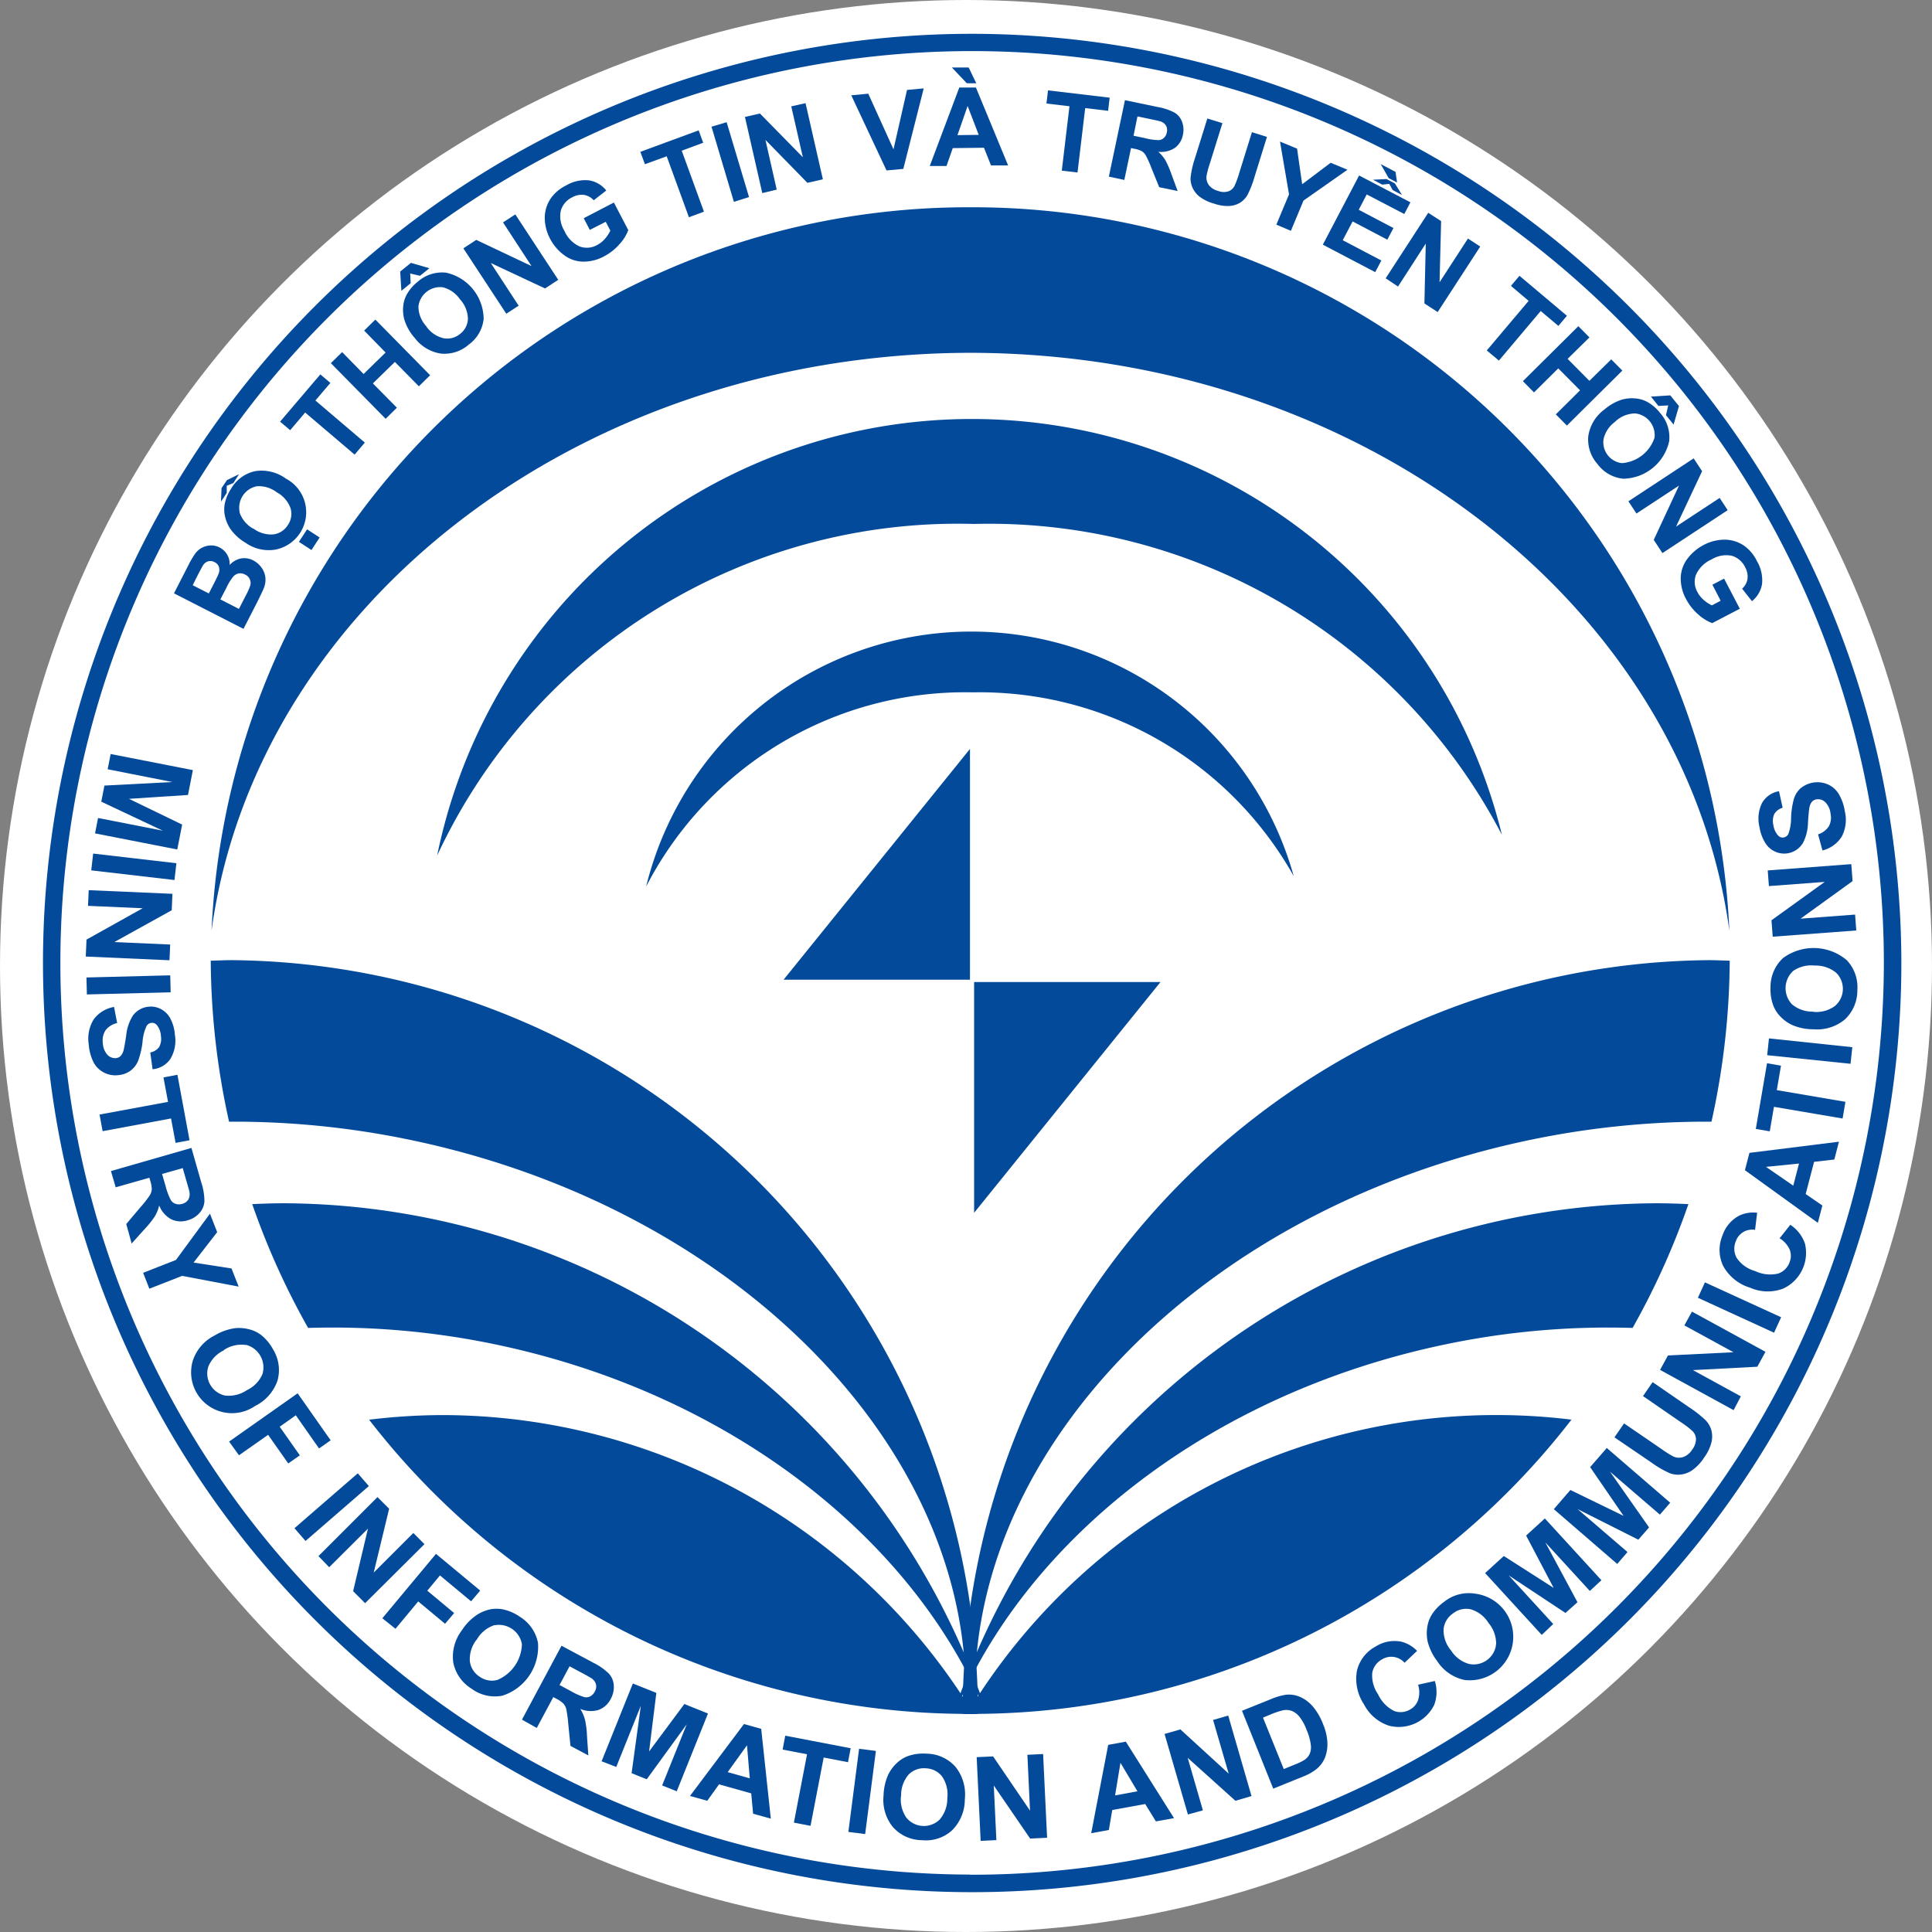 <svg xmlns="http://www.w3.org/2000/svg" width="36" height="36" viewBox="0 0 36 36">
  <rect x="0" y="0" width="36" height="36" fill="#808080" stroke="none"/>
  <g id="Group_8058" data-name="Group 8058" transform="translate(-780.075 -18.112)">
    <circle id="Ellipse_1357" data-name="Ellipse 1357" cx="18" cy="18" r="18" transform="translate(780.075 18.112)" fill="#fff"/>
    <g id="Group_7738" data-name="Group 7738" transform="translate(780.793 18.742)">
      <path id="Path_16033" data-name="Path 16033" d="M306.85,441.276l.265-.518a1.735,1.735,0,0,1,.13-.222.368.368,0,0,1,.283-.152.328.328,0,0,1,.172.038.342.342,0,0,1,.187.326.386.386,0,0,1,.211-.122.355.355,0,0,1,.228.036.441.441,0,0,1,.151.129.384.384,0,0,1,.075.181.408.408,0,0,1-.028.207c-.018.045-.068.152-.153.319l-.226.44Zm.349-.151.3.153.088-.171q.078-.153.093-.193a.194.194,0,0,0,.008-.129.15.15,0,0,0-.082-.09.158.158,0,0,0-.114-.017.167.167,0,0,0-.1.075c-.016.025-.056.1-.119.222Zm.515.264.346.177.124-.242a1.3,1.3,0,0,0,.084-.183.172.172,0,0,0-.094-.215.192.192,0,0,0-.113-.022.185.185,0,0,0-.1.052.993.993,0,0,0-.137.222Z" transform="translate(-304.326 -430.85)" fill="#034a9a"/>
      <path id="Path_16034" data-name="Path 16034" d="M312.436,431.969l0,.132-.107.164.01-.252.1-.149.226-.111-.106.165Zm.34,1.056a.926.926,0,0,1-.277-.259.705.705,0,0,1-.094-.223.579.579,0,0,1-.008-.229.808.808,0,0,1,.123-.295.682.682,0,0,1,.447-.323.77.77,0,0,1,.571.139.709.709,0,0,1-.2,1.324.748.748,0,0,1-.562-.136Zm.157-.259a.548.548,0,0,0,.377.108.372.372,0,0,0,.265-.174.367.367,0,0,0,.051-.31.554.554,0,0,0-.258-.3.549.549,0,0,0-.373-.112.407.407,0,0,0-.319.478l0,.013a.551.551,0,0,0,.255.3Zm1.082.4-.234-.152.152-.234.234.152Z" transform="translate(-308.929 -423.547)" fill="#034a9a"/>
      <path id="Path_16035" data-name="Path 16035" d="M320.578,422l-.922-.784-.279.329-.188-.159.75-.881.187.159-.279.328.921.784Z" transform="translate(-314.688 -414.159)" fill="#034a9a"/>
      <path id="Path_16036" data-name="Path 16036" d="M326.116,415.949l-1.021-1.037.21-.206.4.408.41-.4-.4-.409.209-.205,1.021,1.037-.21.206-.447-.454-.41.4.447.453Z" transform="translate(-319.648 -408.775)" fill="#034a9a"/>
      <path id="Path_16037" data-name="Path 16037" d="M333.2,408.051l-.022-.359.2-.162.344.1-.175.141-.183-.043.009.182Zm.236.864a.919.919,0,0,1-.182-.333.678.678,0,0,1-.02-.24.567.567,0,0,1,.065-.22.8.8,0,0,1,.208-.242.681.681,0,0,1,.526-.167.89.89,0,0,1,.7.861.675.675,0,0,1-.274.476.684.684,0,0,1-.526.17.753.753,0,0,1-.491-.3Zm.229-.2a.543.543,0,0,0,.324.22.373.373,0,0,0,.306-.082.368.368,0,0,0,.145-.28.555.555,0,0,0-.15-.366.545.545,0,0,0-.319-.222.407.407,0,0,0-.453.355s0,.008,0,.012a.549.549,0,0,0,.149.362Z" transform="translate(-326.439 -403.262)" fill="#034a9a"/>
      <path id="Path_16038" data-name="Path 16038" d="M341.315,403.742l-.8-1.219.24-.157,1.03.488-.531-.814.229-.149.8,1.219-.246.161-1.011-.474.519.795Z" transform="translate(-332.599 -398.526)" fill="#034a9a"/>
      <path id="Path_16039" data-name="Path 16039" d="M350.81,398.8l-.113-.218.562-.292.268.514a.806.806,0,0,1-.165.263.972.972,0,0,1-.283.224.8.8,0,0,1-.4.1.6.6,0,0,1-.353-.125.877.877,0,0,1-.255-.3.832.832,0,0,1-.1-.4.644.644,0,0,1,.123-.369.757.757,0,0,1,.276-.226.694.694,0,0,1,.428-.094.512.512,0,0,1,.319.189l-.234.182a.309.309,0,0,0-.181-.1.352.352,0,0,0-.216.043.4.4,0,0,0-.216.25.512.512,0,0,0,.066.374.568.568,0,0,0,.281.292.386.386,0,0,0,.328-.025.493.493,0,0,0,.148-.117.671.671,0,0,0,.1-.152l-.086-.164Z" transform="translate(-340.538 -395.146)" fill="#034a9a"/>
      <path id="Path_16040" data-name="Path 16040" d="M361.99,393.755l-.414-1.136-.406.148-.085-.231,1.087-.4.084.231-.4.148.414,1.136Z" transform="translate(-349.871 -390.337)" fill="#034a9a"/>
      <path id="Path_16041" data-name="Path 16041" d="M369.778,392.678l-.417-1.4.282-.084.417,1.395Z" transform="translate(-356.821 -389.547)" fill="#034a9a"/>
      <path id="Path_16042" data-name="Path 16042" d="M373.567,390.629l-.323-1.419.279-.064.8.815-.216-.948.266-.06.323,1.419-.288.066-.782-.8.21.926Z" transform="translate(-360.081 -387.661)" fill="#034a9a"/>
      <path id="Path_16043" data-name="Path 16043" d="M386.269,388.769l-.657-1.4.317-.03.47,1.037.252-1.107.311-.029-.38,1.5Z" transform="translate(-370.468 -386.223)" fill="#034a9a"/>
      <path id="Path_16044" data-name="Path 16044" d="M396.2,386.623l-.319,0-.131-.33-.582.007-.116.333-.312,0,.55-1.462.31,0Zm-.594-1.532-.176,0-.278-.293.313,0Zm.046.962-.207-.538-.189.543Z" transform="translate(-378.133 -384.17)" fill="#034a9a"/>
      <path id="Path_16045" data-name="Path 16045" d="M408.6,388.962l.143-1.2-.429-.051.029-.245,1.149.136-.029.245-.427-.051-.143,1.2Z" transform="translate(-389.533 -386.412)" fill="#034a9a"/>
      <path id="Path_16046" data-name="Path 16046" d="M415.564,390.03l.3-1.424.605.126a1.06,1.06,0,0,1,.323.108.332.332,0,0,1,.137.172.417.417,0,0,1,.015.237.388.388,0,0,1-.149.245.464.464,0,0,1-.31.073.7.7,0,0,1,.129.152,1.77,1.77,0,0,1,.116.266l.116.314-.344-.072-.143-.353a2.022,2.022,0,0,0-.108-.241.217.217,0,0,0-.074-.077.5.5,0,0,0-.142-.046l-.058-.012-.125.594Zm.46-.762.213.045a1.106,1.106,0,0,0,.262.037.157.157,0,0,0,.093-.044.184.184,0,0,0,.052-.1.174.174,0,0,0-.014-.124.18.18,0,0,0-.1-.079q-.033-.012-.209-.048l-.224-.047Z" transform="translate(-395.62 -387.369)" fill="#034a9a"/>
      <path id="Path_16047" data-name="Path 16047" d="M425.369,390.735l.281.087-.235.753a1.692,1.692,0,0,0-.062.235.241.241,0,0,0,.043.164.312.312,0,0,0,.169.109.294.294,0,0,0,.2.008.206.206,0,0,0,.11-.1,1.7,1.7,0,0,0,.086-.233l.239-.768.28.088-.227.729a1.957,1.957,0,0,1-.133.347.412.412,0,0,1-.139.149.446.446,0,0,1-.2.062.74.74,0,0,1-.28-.042.811.811,0,0,1-.288-.14.452.452,0,0,1-.125-.17.4.4,0,0,1-.031-.179,1.746,1.746,0,0,1,.082-.361Z" transform="translate(-403.59 -389.157)" fill="#034a9a"/>
      <path id="Path_16048" data-name="Path 16048" d="M435.043,394.965l.236-.565-.168-.983.318.132.095.663.531-.4.313.13-.819.574-.235.564Z" transform="translate(-411.978 -391.409)" fill="#034a9a"/>
      <path id="Path_16049" data-name="Path 16049" d="M440.45,397.545l.676-1.289.956.5-.114.218-.7-.365-.149.286.647.34-.114.217-.647-.34-.184.35.719.378-.114.217Zm1.238-1.133-.131.014-.173-.091.252-.013.157.082.132.215-.173-.091Zm.145-.025-.156-.082-.149-.262.277.146Z" transform="translate(-416.519 -393.616)" fill="#034a9a"/>
      <path id="Path_16050" data-name="Path 16050" d="M447.759,402.922l.793-1.221.24.155-.029,1.14.529-.815.229.149-.793,1.221-.247-.161.025-1.115-.517.8Z" transform="translate(-422.657 -398.366)" fill="#034a9a"/>
      <path id="Path_16051" data-name="Path 16051" d="M459.512,410.4l.78-.924-.33-.279.159-.188.884.745-.159.189-.329-.278-.779.924Z" transform="translate(-432.526 -404.5)" fill="#034a9a"/>
      <path id="Path_16052" data-name="Path 16052" d="M463.717,415.916l1.033-1.025.207.209-.407.4.406.409.407-.4.207.209-1.033,1.025-.207-.209.452-.448-.406-.409-.452.448Z" transform="translate(-436.058 -409.443)" fill="#034a9a"/>
      <path id="Path_16053" data-name="Path 16053" d="M471.609,423.187a.927.927,0,0,1,.332-.184.685.685,0,0,1,.24-.02.563.563,0,0,1,.22.063.8.8,0,0,1,.242.207.682.682,0,0,1,.17.526.89.89,0,0,1-.858.7.676.676,0,0,1-.477-.272.684.684,0,0,1-.172-.525A.753.753,0,0,1,471.609,423.187Zm.2.229a.544.544,0,0,0-.219.325.391.391,0,0,0,.328.446l.035,0a.693.693,0,0,0,.587-.473.407.407,0,0,0-.357-.451h-.012a.55.55,0,0,0-.362.15Zm.664-.467.36-.023.162.2-.1.344-.142-.175.042-.182-.183.01Z" transform="translate(-442.428 -416.189)" fill="#034a9a"/>
      <path id="Path_16054" data-name="Path 16054" d="M475.985,431.058l1.216-.8.157.239-.485,1.032.812-.534.15.228-1.216.8-.162-.246.471-1.012-.793.521Z" transform="translate(-446.36 -422.347)" fill="#034a9a"/>
      <path id="Path_16055" data-name="Path 16055" d="M482.658,440.555l.218-.113.293.561-.514.268a.809.809,0,0,1-.263-.164.986.986,0,0,1-.224-.283.8.8,0,0,1-.1-.4.616.616,0,0,1,.125-.353.9.9,0,0,1,.3-.255.84.84,0,0,1,.4-.1.647.647,0,0,1,.37.123.76.76,0,0,1,.225.276.7.7,0,0,1,.095.428.514.514,0,0,1-.188.319l-.183-.233a.311.311,0,0,0,.1-.181.347.347,0,0,0-.043-.216.4.4,0,0,0-.25-.216.517.517,0,0,0-.374.067.57.57,0,0,0-.291.282.381.381,0,0,0,.025.327.51.51,0,0,0,.118.148.633.633,0,0,0,.152.1l.163-.086Z" transform="translate(-451.468 -430.29)" fill="#034a9a"/>
      <path id="Path_16056" data-name="Path 16056" d="M297.958,464.64l1.532.3-.091.463-1.1.072.991.48-.091.464-1.532-.3.056-.287,1.207.237-1.147-.541.059-.3,1.266-.066-1.206-.238Z" transform="translate(-296.614 -451.22)" fill="#034a9a"/>
      <path id="Path_16057" data-name="Path 16057" d="M297.261,476.22l1.551.18-.036.313-1.551-.18Z" transform="translate(-296.243 -460.945)" fill="#034a9a"/>
      <path id="Path_16058" data-name="Path 16058" d="M296.648,480.478l1.56.068-.013.306-1.07.593,1.041.046-.013.293-1.56-.069.014-.316,1.046-.584-1.018-.045Z" transform="translate(-295.713 -464.521)" fill="#034a9a"/>
      <path id="Path_16059" data-name="Path 16059" d="M296.672,490.4l1.561-.04.008.316-1.561.04Z" transform="translate(-295.779 -472.816)" fill="#034a9a"/>
      <path id="Path_16060" data-name="Path 16060" d="M297.373,494.032l.058.3a.376.376,0,0,0-.215.133.342.342,0,0,0-.052.235.351.351,0,0,0,.085.223.2.2,0,0,0,.157.063.144.144,0,0,0,.091-.042.252.252,0,0,0,.057-.119c.009-.038.025-.123.045-.257a.857.857,0,0,1,.121-.369.408.408,0,0,1,.3-.172.4.4,0,0,1,.229.046.422.422,0,0,1,.176.18.771.771,0,0,1,.082.3.653.653,0,0,1-.088.453.451.451,0,0,1-.328.187l-.043-.313a.265.265,0,0,0,.165-.1.316.316,0,0,0,.034-.2.361.361,0,0,0-.076-.21.113.113,0,0,0-.1-.041.117.117,0,0,0-.09.055.822.822,0,0,0-.077.3,1.555,1.555,0,0,1-.081.349.442.442,0,0,1-.142.186.465.465,0,0,1-.242.085.458.458,0,0,1-.257-.051.447.447,0,0,1-.193-.194.894.894,0,0,1-.088-.333.681.681,0,0,1,.095-.465A.593.593,0,0,1,297.373,494.032Z" transform="translate(-295.966 -475.899)" fill="#034a9a"/>
      <path id="Path_16061" data-name="Path 16061" d="M298.191,502.682l1.276-.236-.085-.456.26-.049.226,1.22-.26.049-.085-.455-1.275.237Z" transform="translate(-297.054 -482.544)" fill="#034a9a"/>
      <path id="Path_16062" data-name="Path 16062" d="M299.5,510.878l1.5-.431.182.638a1.124,1.124,0,0,1,.06.361.36.36,0,0,1-.094.216.443.443,0,0,1-.218.133.414.414,0,0,1-.307-.019.5.5,0,0,1-.224-.257.705.705,0,0,1-.079.2,1.718,1.718,0,0,1-.194.242l-.24.267-.1-.363.263-.312a1.988,1.988,0,0,0,.175-.223.242.242,0,0,0,.037-.109.546.546,0,0,0-.027-.158l-.018-.061-.627.179Zm.953.054.065.224a1.219,1.219,0,0,0,.1.266.164.164,0,0,0,.088.067.2.2,0,0,0,.122,0,.189.189,0,0,0,.111-.075.2.2,0,0,0,.026-.131c0-.025-.023-.1-.059-.223l-.068-.237Z" transform="translate(-298.151 -489.687)" fill="#034a9a"/>
      <path id="Path_16063" data-name="Path 16063" d="M303.26,519.191l.612-.24.633-.862.135.344L304.2,519l.707.11.133.338-1.053-.2-.611.239Z" transform="translate(-301.311 -496.104)" fill="#034a9a"/>
      <path id="Path_16064" data-name="Path 16064" d="M309.354,531.528a1,1,0,0,1,.383-.135.749.749,0,0,1,.258.022.608.608,0,0,1,.222.106.858.858,0,0,1,.219.263.733.733,0,0,1,.086.586.825.825,0,0,1-.417.473.761.761,0,0,1-1.16-.848A.807.807,0,0,1,309.354,531.528Zm.169.278a.585.585,0,0,0-.289.3.421.421,0,0,0,.269.532l.035.01a.6.6,0,0,0,.414-.1.584.584,0,0,0,.29-.3.436.436,0,0,0-.295-.541l-.015,0a.588.588,0,0,0-.41.094Z" transform="translate(-306.069 -507.275)" fill="#034a9a"/>
      <path id="Path_16065" data-name="Path 16065" d="M313.26,539.895l1.277-.9.615.876-.216.152-.433-.618-.3.213.375.533-.216.151-.375-.533-.543.381Z" transform="translate(-309.709 -513.663)" fill="#034a9a"/>
      <path id="Path_16066" data-name="Path 16066" d="M320.862,549.312l1.18-1.023.206.238-1.18,1.023Z" transform="translate(-316.093 -521.466)" fill="#034a9a"/>
      <path id="Path_16067" data-name="Path 16067" d="M323.654,552.14l1.1-1.1.217.217-.287,1.189.738-.737.207.208-1.106,1.1-.223-.224.276-1.165-.722.719Z" transform="translate(-318.438 -523.774)" fill="#034a9a"/>
      <path id="Path_16068" data-name="Path 16068" d="M331.078,558.851l1-1.2.824.684-.17.2-.58-.482-.236.284.5.417-.169.2-.5-.417-.424.51Z" transform="translate(-324.672 -529.327)" fill="#034a9a"/>
      <path id="Path_16069" data-name="Path 16069" d="M339.435,564.456a.989.989,0,0,1,.284-.291.739.739,0,0,1,.24-.1.618.618,0,0,1,.246,0,.869.869,0,0,1,.313.138.734.734,0,0,1,.337.487.958.958,0,0,1-.665.983.73.73,0,0,1-.575-.132.738.738,0,0,1-.339-.487A.81.81,0,0,1,339.435,564.456Zm.275.174a.586.586,0,0,0-.125.4.4.4,0,0,0,.181.288.393.393,0,0,0,.332.061.745.745,0,0,0,.457-.667.435.435,0,0,0-.5-.353l-.015,0a.59.59,0,0,0-.325.267Z" transform="translate(-331.548 -534.706)" fill="#034a9a"/>
      <path id="Path_16070" data-name="Path 16070" d="M347.319,569.719l.737-1.377.585.313a1.132,1.132,0,0,1,.3.209.36.36,0,0,1,.089.217.449.449,0,0,1-.056.25.414.414,0,0,1-.228.207.5.5,0,0,1-.34-.019.745.745,0,0,1,.087.2,1.689,1.689,0,0,1,.038.308l.025.359-.333-.178-.041-.407a2.34,2.34,0,0,0-.038-.281.247.247,0,0,0-.053-.1.529.529,0,0,0-.132-.091l-.056-.03-.308.575Zm.7-.645.206.11a1.192,1.192,0,0,0,.259.116.165.165,0,0,0,.109-.016.206.206,0,0,0,.083-.088.188.188,0,0,0,.023-.132.2.2,0,0,0-.076-.11c-.021-.015-.088-.053-.2-.113l-.217-.116Z" transform="translate(-338.311 -538.306)" fill="#034a9a"/>
      <path id="Path_16071" data-name="Path 16071" d="M356.579,574.183l.582-1.449.438.175L357.464,574l.657-.884.44.177-.582,1.449-.272-.109.459-1.14-.746,1.025-.282-.113.172-1.256-.458,1.14Z" transform="translate(-346.087 -541.994)" fill="#034a9a"/>
      <path id="Path_16072" data-name="Path 16072" d="M368.347,579.214l-.33-.092-.035-.379-.6-.168-.219.306-.322-.09,1.006-1.34.321.09Zm-.392-.751-.052-.616-.36.5Z" transform="translate(-354.702 -545.956)" fill="#034a9a"/>
      <path id="Path_16073" data-name="Path 16073" d="M377.837,580.418l.245-1.274-.455-.087.049-.259,1.219.234-.05.26-.453-.087-.245,1.273Z" transform="translate(-363.762 -547.086)" fill="#034a9a"/>
      <path id="Path_16074" data-name="Path 16074" d="M385.271,581.87l.2-1.549.313.04-.2,1.549Z" transform="translate(-370.181 -548.365)" fill="#034a9a"/>
      <path id="Path_16075" data-name="Path 16075" d="M389.359,581.671a1,1,0,0,1,.093-.4.756.756,0,0,1,.157-.206.616.616,0,0,1,.21-.129.863.863,0,0,1,.339-.043.731.731,0,0,1,.54.244.822.822,0,0,1,.175.606.814.814,0,0,1-.238.579.724.724,0,0,1-.56.183.732.732,0,0,1-.541-.243A.8.8,0,0,1,389.359,581.671Zm.325.007a.594.594,0,0,0,.1.408.421.421,0,0,0,.593.059l.027-.024a.6.6,0,0,0,.143-.4.588.588,0,0,0-.1-.406.4.4,0,0,0-.3-.149.4.4,0,0,0-.321.116.591.591,0,0,0-.14.4Z" transform="translate(-373.613 -548.846)" fill="#034a9a"/>
      <path id="Path_16076" data-name="Path 16076" d="M400.27,582.55l-.074-1.56.306-.014.688,1.011-.049-1.041.293-.014.074,1.56-.316.015-.677-.988.048,1.017Z" transform="translate(-382.715 -548.878)" fill="#034a9a"/>
      <path id="Path_16077" data-name="Path 16077" d="M415.069,580.929l-.337.061-.2-.324-.614.112-.063.372-.329.06.317-1.646.328-.06Zm-.682-.5-.316-.531-.1.608Z" transform="translate(-393.911 -547.681)" fill="#034a9a"/>
      <path id="Path_16078" data-name="Path 16078" d="M422.477,578.292l-.435-1.5.295-.085.9.824-.291-1,.282-.082.434,1.5-.3.088-.889-.8.283.978Z" transform="translate(-401.06 -545.112)" fill="#034a9a"/>
      <path id="Path_16079" data-name="Path 16079" d="M431.051,574.321l.534-.215a1.176,1.176,0,0,1,.286-.084.524.524,0,0,1,.272.045.681.681,0,0,1,.232.179,1.129,1.129,0,0,1,.186.323,1.016,1.016,0,0,1,.08.327.69.69,0,0,1-.052.318.557.557,0,0,1-.159.2.956.956,0,0,1-.247.135l-.55.223Zm.391.127.387.959.218-.089a.9.9,0,0,0,.172-.085.289.289,0,0,0,.093-.108.331.331,0,0,0,.021-.17,1.03,1.03,0,0,0-.078-.277.885.885,0,0,0-.134-.246.352.352,0,0,0-.139-.107.3.3,0,0,0-.163-.014,1.5,1.5,0,0,0-.246.083Z" transform="translate(-408.626 -543.073)" fill="#034a9a"/>
      <path id="Path_16080" data-name="Path 16080" d="M445.469,568.6l.312-.069a.685.685,0,0,1-.012.446.735.735,0,0,1-.846.386.809.809,0,0,1-.464-.4.856.856,0,0,1-.129-.625.693.693,0,0,1,.351-.451.648.648,0,0,1,.487-.086.624.624,0,0,1,.282.169l-.233.221a.327.327,0,0,0-.2-.108.331.331,0,0,0-.22.045.357.357,0,0,0-.182.25.611.611,0,0,0,.108.4.652.652,0,0,0,.3.312.345.345,0,0,0,.3-.03.314.314,0,0,0,.147-.177A.47.47,0,0,0,445.469,568.6Z" transform="translate(-419.763 -537.838)" fill="#034a9a"/>
      <path id="Path_16081" data-name="Path 16081" d="M452.732,563.492a1,1,0,0,1-.178-.366.73.73,0,0,1-.008-.259.614.614,0,0,1,.08-.232.871.871,0,0,1,.236-.248.734.734,0,0,1,.573-.152.81.81,0,1,1-.192,1.609A.8.8,0,0,1,452.732,563.492Zm.257-.2a.585.585,0,0,0,.335.253.421.421,0,0,0,.5-.328c0-.012,0-.024.006-.036a.6.6,0,0,0-.142-.4.586.586,0,0,0-.331-.254.394.394,0,0,0-.33.077.4.4,0,0,0-.176.293.587.587,0,0,0,.141.4Z" transform="translate(-426.67 -533.17)" fill="#034a9a"/>
      <path id="Path_16082" data-name="Path 16082" d="M460.379,555.707l-1.055-1.152.348-.318.929.594-.513-.975.349-.319,1.054,1.151-.216.2-.83-.906.6,1.116-.224.2-1.058-.7.83.906Z" transform="translate(-432.369 -525.873)" fill="#034a9a"/>
      <path id="Path_16083" data-name="Path 16083" d="M468.493,547.5l-1.182-1.021.309-.357.991.482-.623-.908.31-.357,1.182,1.02-.192.222-.93-.8.728,1.038-.2.229-1.132-.57.93.8Z" transform="translate(-439.076 -518.988)" fill="#034a9a"/>
      <path id="Path_16084" data-name="Path 16084" d="M474.36,538.732l.179-.26.7.479a1.8,1.8,0,0,0,.222.139.251.251,0,0,0,.182.008.327.327,0,0,0,.166-.139.318.318,0,0,0,.07-.2.218.218,0,0,0-.065-.144,1.656,1.656,0,0,0-.211-.162l-.711-.49.179-.26.675.465a2.128,2.128,0,0,1,.313.246.438.438,0,0,1,.108.189.465.465,0,0,1,0,.223.8.8,0,0,1-.131.275.856.856,0,0,1-.236.25.47.47,0,0,1-.214.075.438.438,0,0,1-.193-.025,1.881,1.881,0,0,1-.344-.2Z" transform="translate(-444.995 -512.579)" fill="#034a9a"/>
      <path id="Path_16085" data-name="Path 16085" d="M481.036,531.318l-1.37-.75.147-.269,1.221-.06-.915-.5.141-.257,1.37.749-.152.278-1.2.063.893.489Z" transform="translate(-449.451 -505.672)" fill="#034a9a"/>
      <path id="Path_16086" data-name="Path 16086" d="M485.484,527.026l-1.419-.651.131-.287,1.42.65Z" transform="translate(-453.145 -502.823)" fill="#034a9a"/>
      <path id="Path_16087" data-name="Path 16087" d="M487.7,518.438l.2-.252a.685.685,0,0,1,.273.352.734.734,0,0,1-.406.837.812.812,0,0,1-.615-.016.854.854,0,0,1-.5-.4.692.692,0,0,1-.017-.571.648.648,0,0,1,.322-.377.611.611,0,0,1,.325-.049l-.039.319a.321.321,0,0,0-.36.216.354.354,0,0,0,.018.307.608.608,0,0,0,.34.243.657.657,0,0,0,.433.048.346.346,0,0,0,.214-.216.316.316,0,0,0,0-.231A.471.471,0,0,0,487.7,518.438Z" transform="translate(-455.258 -495.994)" fill="#034a9a"/>
      <path id="Path_16088" data-name="Path 16088" d="M491.279,509.727l-.086.332-.377.043-.157.6.311.214-.084.323-1.359-.981.084-.323Zm-.744.407-.615.062.508.35Z" transform="translate(-457.731 -489.083)" fill="#034a9a"/>
      <path id="Path_16089" data-name="Path 16089" d="M492.4,501.636l-1.279-.218-.078.457-.26-.045.209-1.224.26.045-.078.456,1.279.218Z" transform="translate(-458.784 -481.424)" fill="#034a9a"/>
      <path id="Path_16090" data-name="Path 16090" d="M493.676,498.16,492.123,498l.033-.313,1.553.164Z" transform="translate(-459.912 -478.968)" fill="#034a9a"/>
      <path id="Path_16091" data-name="Path 16091" d="M493.313,488.715a.985.985,0,0,1-.4-.083.743.743,0,0,1-.21-.152.624.624,0,0,1-.134-.206.871.871,0,0,1-.052-.339.734.734,0,0,1,.231-.545.958.958,0,0,1,1.187.035.727.727,0,0,1,.2.556.739.739,0,0,1-.229.548A.81.81,0,0,1,493.313,488.715Zm0-.325a.584.584,0,0,0,.406-.11.421.421,0,0,0,.045-.593l-.025-.026a.6.6,0,0,0-.4-.133.59.59,0,0,0-.4.1.436.436,0,0,0-.027.616l.01.01a.59.59,0,0,0,.4.132Z" transform="translate(-460.244 -470.166)" fill="#034a9a"/>
      <path id="Path_16092" data-name="Path 16092" d="M493.841,478.687l-1.557.116-.023-.306.992-.715-1.04.078-.022-.292,1.557-.117.024.316-.969.7,1.016-.076Z" transform="translate(-459.97 -461.979)" fill="#034a9a"/>
      <path id="Path_16093" data-name="Path 16093" d="M492.3,469.22l-.082-.3a.372.372,0,0,0,.2-.149.339.339,0,0,0,.032-.238.347.347,0,0,0-.1-.215.192.192,0,0,0-.162-.05.14.14,0,0,0-.087.048.252.252,0,0,0-.047.123c-.007.038-.015.125-.024.26a.858.858,0,0,1-.091.377.408.408,0,0,1-.516.168.418.418,0,0,1-.189-.165.786.786,0,0,1-.107-.293.657.657,0,0,1,.051-.458.454.454,0,0,1,.312-.212l.068.308a.266.266,0,0,0-.155.116.317.317,0,0,0-.018.206.364.364,0,0,0,.093.2.114.114,0,0,0,.1.032.125.125,0,0,0,.085-.062.853.853,0,0,0,.052-.3,1.531,1.531,0,0,1,.052-.355.439.439,0,0,1,.126-.2.492.492,0,0,1,.5-.075.446.446,0,0,1,.208.178.872.872,0,0,1,.115.324.674.674,0,0,1-.056.472A.589.589,0,0,1,492.3,469.22Z" transform="translate(-459.059 -454.003)" fill="#034a9a"/>
      <path id="Path_16094" data-name="Path 16094" d="M347.455,427.635a10.775,10.775,0,0,1,9.835,5.793,10.169,10.169,0,0,0-19.84.385A10.7,10.7,0,0,1,347.455,427.635Z" transform="translate(-330.022 -418.502)" fill="#034a9a"/>
      <path id="Path_16095" data-name="Path 16095" d="M367.844,451.538a6.712,6.712,0,0,1,5.982,3.425,6.239,6.239,0,0,0-12.067.193A6.687,6.687,0,0,1,367.844,451.538Z" transform="translate(-350.437 -439.267)" fill="#034a9a"/>
      <path id="Path_16096" data-name="Path 16096" d="M340.713,547.076l.095,0a11.61,11.61,0,0,0-9.883-5.568,11.486,11.486,0,0,0-1.381.086A14.1,14.1,0,0,0,340.713,547.076Z" transform="translate(-323.384 -515.77)" fill="#034a9a"/>
      <path id="Path_16097" data-name="Path 16097" d="M311.52,488.613c-.132,0-.262.007-.394.01a14.123,14.123,0,0,0,.341,3,16.066,16.066,0,0,1,3.352.334c6.24,1.29,10.636,5.941,10.36,10.7h.068c.059,0,.116,0,.174,0A14.027,14.027,0,0,0,311.52,488.613Z" transform="translate(-307.917 -471.352)" fill="#034a9a"/>
      <path id="Path_16098" data-name="Path 16098" d="M316.562,516.882c-.2,0-.4.007-.6.016a14.044,14.044,0,0,0,1.041,2.307,14.8,14.8,0,0,1,3.457.3c4.413.911,7.837,3.642,9.175,6.88h.017A13.874,13.874,0,0,0,316.562,516.882Z" transform="translate(-311.98 -495.091)" fill="#034a9a"/>
      <path id="Path_16099" data-name="Path 16099" d="M399.151,547.076l-.095,0a11.518,11.518,0,0,1,11.265-5.483A14.1,14.1,0,0,1,399.151,547.076Z" transform="translate(-381.757 -515.77)" fill="#034a9a"/>
      <path id="Path_16100" data-name="Path 16100" d="M412.466,488.613c.132,0,.263.007.394.01a14.179,14.179,0,0,1-.34,3,16.067,16.067,0,0,0-3.352.334c-6.24,1.29-10.636,5.941-10.359,10.7l-.069,0c-.059,0-.116,0-.173,0A14.026,14.026,0,0,1,412.466,488.613Z" transform="translate(-381.347 -471.352)" fill="#034a9a"/>
      <path id="Path_16101" data-name="Path 16101" d="M410.593,516.882c.2,0,.4.007.6.016a14.069,14.069,0,0,1-1.04,2.307,14.8,14.8,0,0,0-3.457.3c-4.413.911-7.838,3.642-9.176,6.88H397.5A13.873,13.873,0,0,1,410.593,516.882Z" transform="translate(-380.45 -495.091)" fill="#034a9a"/>
      <path id="Path_16102" data-name="Path 16102" d="M381.211,464.05v4.3h-3.473Z" transform="translate(-363.855 -450.725)" fill="#034a9a"/>
      <path id="Path_16103" data-name="Path 16103" d="M399.893,495.479v-4.3h3.473Z" transform="translate(-382.46 -473.51)" fill="#034a9a"/>
      <path id="Path_16104" data-name="Path 16104" d="M308.454,380.889A17.314,17.314,0,1,0,325.809,398.2,17.335,17.335,0,0,0,308.454,380.889Zm0,34.3A16.989,16.989,0,1,1,325.483,398.2,17.009,17.009,0,0,1,308.454,415.192Z" transform="translate(-291.098 -380.889)" fill="#034a9a"/>
      <path id="Path_16105" data-name="Path 16105" d="M339.5,414.538a14.112,14.112,0,0,0-14.117-13.478h-.049a14.112,14.112,0,0,0-14.116,13.478c.829-6.053,6.839-10.752,14.141-10.766C332.661,403.786,338.671,408.485,339.5,414.538Z" transform="translate(-307.994 -397.828)" fill="#034a9a"/>
    </g>
  </g>
</svg>

